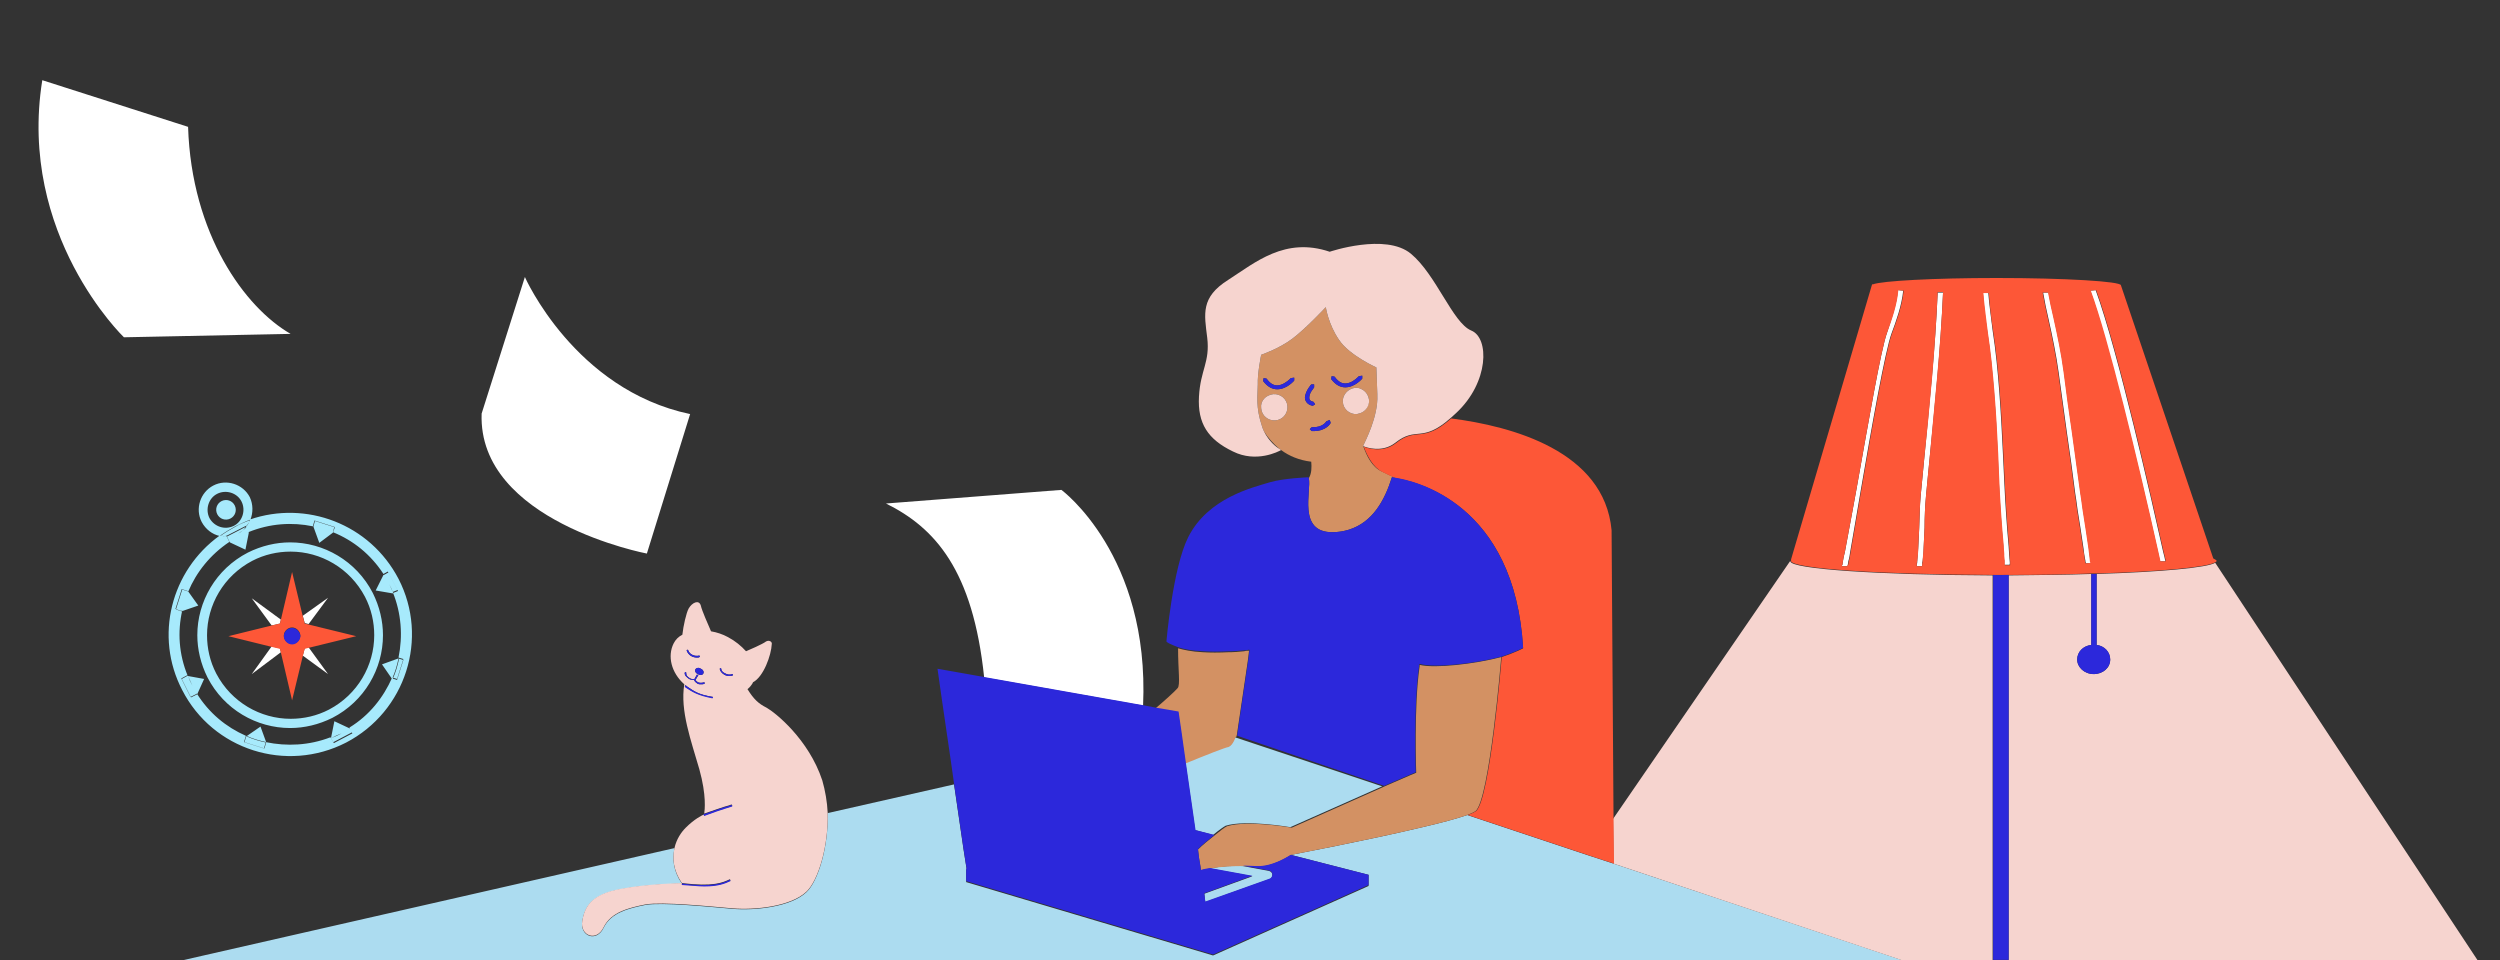 <?xml version="1.0" encoding="utf-8"?>
<!-- Generator: Adobe Illustrator 27.9.0, SVG Export Plug-In . SVG Version: 6.00 Build 0)  -->
<svg version="1.1" id="Calque_1" xmlns="http://www.w3.org/2000/svg" xmlns:xlink="http://www.w3.org/1999/xlink" x="0px" y="0px"
	 viewBox="0 0 514.4 197.6" style="enable-background:new 0 0 514.4 197.6;" xml:space="preserve">
<rect x="0" y="0" width="514.4" height="197.6" fill="#333333" stroke="none"/>
<style type="text/css">
	.st0{display:none;fill:#17ADA9;}
	.st1{fill:#ACDCF0;}
	.st2{fill:#D39163;}
	.st3{fill:#F6D4CF;}
	.st4{fill:#FFFFFF;}
	.st5{fill:#A7EAFC;}
	.st6{fill:#FD5737;}
	.st7{fill:#2C28DB;}
</style>
<g>
	<path class="st0" d="M514.4,197.6V0H0v197.6H514.4z"/>
	<path class="st1" d="M245.9,170.8l-2-13.9c4.4-1.8,8.2-3.3,8.9-3.4c0.5-0.1,0.9-0.8,1.3-1.8l30.3,10.1l-18.9,8.4
		c0,0-9.1-1.6-13.3-0.3c-0.4,0.2-1.4,0.9-2.6,1.9L245.9,170.8z M332,177.7l-5.2-1.7l-24.9-8.3c-2,0.7-5.3,1.6-9.2,2.5
		c-11.3,2.7-27.1,5.7-27.1,5.7s0,0,0,0l16,4.1v2.3l-32,14.3l-50.8-15.1v-2.6l0.1,0c-0.1-0.5-0.8-4.9-2.6-17.5l-26,5.9
		c0.2,7-2,14.1-4.4,16.3c-3.2,3-10.5,3.8-15.2,3.4c-4.6-0.4-14.4-1.4-17.9-0.8c-3.5,0.7-7.1,1.6-8.6,4.7c-1.5,3.1-4.9,1.7-4.4-1.3
		c0.5-3.1,2-5.5,7.8-6.6c5.8-1.1,12.7-1.2,12.7-1.2c-1.8-2.6-2-5.2-1.5-7.3L37.5,197.6H312h79.5L332,177.7z M249,178.7l8.7,1.6
		l-9.9,3.6l0.2,1.7l13.2-4.7c0.4-0.1,0.6-0.5,0.6-0.9s-0.3-0.7-0.7-0.8l-5.4-1C253.7,178.1,251.3,178.2,249,178.7z"/>
	<path class="st2" d="M308.9,135.2L308.9,135.2c0,0-2.4,29.3-5.3,31.7c-0.3,0.2-0.9,0.5-1.7,0.8c-2,0.7-5.3,1.6-9.2,2.5
		c-11.3,2.7-27.1,5.7-27.1,5.7s0,0,0,0c0,0-3.6,2.6-7.1,2.4c-0.7,0-1.7-0.1-2.8-0.1c-2,0-4.4,0.1-6.7,0.5c-0.6,0.1-1.3,0.2-1.9,0.4
		l-0.1-0.8l-0.3-1.8l-0.2-1.7c0.8-0.8,2.1-1.9,3.4-2.9c1.1-0.9,2.1-1.7,2.6-1.9c4.2-1.3,13.3,0.3,13.3,0.3l18.9-8.4l0.2-0.1l5.3-2.3
		l1.2-0.5c0,0-0.5-13.7,0.7-21.9c0-0.1,0-0.2,0-0.2c0,0,0-0.1,0-0.1C295.2,137.6,303.6,136.6,308.9,135.2z M254.2,151.8
		c0-0.1,0.1-0.1,0.1-0.2l0.1,0l0.1-0.4c0,0,0,0,0,0l0,0l2.1-14.2l0.2-1.4l0.2-1.7c-0.1,0-0.2,0-0.3,0c-0.2,0-0.4,0-0.7,0.1
		c-1,0.1-2.1,0.2-2.7,0.2c-0.3,0-0.5,0-0.5,0l0,0c-2,0.1-3.8,0.1-5.3,0c-2.3-0.1-4-0.5-5.1-0.8c0,4.5,0.5,7.6-0.1,8.2
		c-0.7,0.8-2.6,2.5-4.6,4.2l4.7,0.8l0.6,4.1l0.9,6.4c4.4-1.8,8.2-3.3,8.9-3.4C253.4,153.4,253.8,152.8,254.2,151.8z M258.8,79.1
		c-0.1-2.2,0.7-6.1,0.7-6.1s3.6-1.2,6.4-3.3c2.8-2.1,6.9-6.5,6.9-6.5s0.5,3.5,2.7,6.7c2.1,3.2,7.7,5.7,7.7,5.7s0.1,2.7,0.2,5.5
		c0,0.1,0,0.2,0,0.2c0.2,4.4-2.5,9.5-2.9,10.4c0,0.1-0.1,0.1-0.1,0.1s0,0,0.1,0c0,0,0,0,0,0c0.7,2,1.8,4.3,3.8,5.2
		c1.2,0.6,2.1,1,2.8,1.3c-0.4-0.1-0.7-0.1-0.7-0.1c-1.5,4.8-4,9.3-8.9,10.8c-1,0.3-2.1,0.5-3.3,0.5c-7.3,0.1-4.3-8.6-4.9-11.1
		c0.6-1,0.6-2.3,0.5-3.4c-2.5-0.3-4.6-1.2-6.2-2.4c0,0,0,0,0,0s-0.1-0.1-0.3-0.2c-1.3-1.1-2.4-2.3-3.2-3.6c-0.1-0.3-0.3-0.6-0.4-1
		C258.3,83.7,258.8,81.4,258.8,79.1z M280.9,80.6c-0.5-0.5-1.3-0.9-2.1-0.8c-1.5,0.2-2.6,1.5-2.5,2.9c0.1,1.5,1.4,2.6,2.9,2.5
		c0.2,0,0.3,0,0.4-0.1c1.3-0.3,2.1-1.5,2.1-2.8C281.6,81.6,281.3,81,280.9,80.6z M273.9,78c0.9,1.2,1.9,1.7,2.9,1.7
		c2,0,3.5-1.8,3.5-1.8v-0.6l-0.7,0.1l-0.2,0.2c-0.5,0.5-1.5,1.3-2.6,1.3c-0.7,0-1.4-0.3-2.2-1.4l-0.6-0.1L273.9,78z M270.2,87.9
		h-0.3l-0.4,0.4l0.4,0.4h0.4c2.6,0,3.5-1.6,3.5-1.7l-0.2-0.6l-0.7,0.3C272.8,86.9,272.1,87.9,270.2,87.9z M268.5,81.8
		c0,0.7,0.5,1.5,1.6,1.7l0.5-0.3l-0.3-0.5c-0.8-0.2-0.9-0.5-0.9-0.9s0.2-1,0.5-1.4s0.5-0.7,0.5-0.7v-0.6h-0.6
		C269.8,79.1,268.6,80.4,268.5,81.8z M259.9,78.4c0.9,1.2,1.9,1.7,2.9,1.7c2,0,3.5-1.8,3.5-1.8v-0.6l-0.7,0.1l-0.2,0.2
		c-0.5,0.5-1.6,1.3-2.6,1.3c-0.7,0-1.4-0.3-2.2-1.4l-0.6-0.1L259.9,78.4z M259.5,84c0.1,1.5,1.4,2.6,2.9,2.5s2.6-1.4,2.5-2.9
		s-1.4-2.6-2.9-2.5C260.4,81.3,259.3,82.5,259.5,84z"/>
	<path class="st3" d="M332,177.7l-0.1-9.2l36.4-53l0.1,0c0,0,0,0,0,0c0,1.6,18.4,2.8,41.6,2.9v79.2h-18.6L332,177.7z M431.4,132.7
		c1.6,0.2,2.8,1.5,2.8,3c0,1.7-1.5,3-3.4,3s-3.4-1.4-3.4-3c0-1.5,1.2-2.8,2.9-3v-14.6c-5.2,0.2-10.9,0.2-17,0.3v79.2h96.5l-54-81.8
		c-1.6,1-11.2,1.9-24.4,2.3V132.7z M279.6,85.1c-0.1,0-0.3,0.1-0.4,0.1c-1.5,0.1-2.8-1-2.9-2.5c-0.1-1.4,1-2.7,2.5-2.9
		c0.8-0.1,1.6,0.3,2.1,0.8c0.4,0.4,0.7,1,0.8,1.7C281.8,83.6,280.9,84.8,279.6,85.1z M170.3,167.2c0.2,7-2,14.1-4.4,16.3
		c-3.2,3-10.5,3.8-15.2,3.4c-4.6-0.4-14.4-1.4-17.9-0.8c-3.5,0.7-7.1,1.6-8.6,4.7c-1.5,3.1-4.9,1.7-4.4-1.3c0.5-3.1,2-5.5,7.8-6.6
		c5.8-1.1,12.7-1.2,12.7-1.2v0.3c1.9,0.1,3.4,0.3,4.6,0.3c3,0,4.3-0.6,5.4-1.1l-0.1-0.3c-1.5,0.7-3.4,1.6-9.9,0.8
		c-1.8-2.6-2-5.2-1.5-7.3c0.4-1.7,1.3-3.1,2.3-4.1c1.8-1.8,3.3-2.5,3.7-2.7l0.1,0.2c1.9-0.7,3.3-1.2,4.3-1.5
		c0.9-0.3,1.4-0.4,1.5-0.5l-0.2-0.3c-0.1,0.1-0.7,0.3-1.5,0.5c-1,0.3-2.3,0.8-4.1,1.4c0.1-0.7,0.5-3.7-1-9.1
		c-1.7-5.9-4-12.1-3.1-17.5c-2.7-2.4-3.5-5.8-2.2-8.4c0.4-0.8,1-1.4,1.8-1.8c0.2-1.8,0.8-4.5,1.3-5.4c0.7-1.2,2.1-1.9,2.5-0.6
		c0.2,1,1.5,3.9,2.1,5.3c1.2,0.2,2.4,0.6,3.5,1.2c1.5,0.8,2.7,1.8,3.7,2.9c0.5-0.2,3.5-1.5,4.1-2c0.7-0.4,1.3,0.1,1.2,0.5
		c-0.1,2.3-1.7,6.8-3.9,7.9c0,0,0,0,0,0.1c-0.3,0.5-0.6,0.9-1.1,1.3c1.3,2.1,2.3,3,3.9,3.8c1.8,1,8.7,6.5,11.5,15
		C169.8,162.7,170.2,165,170.3,167.2z M143.1,137.7c-0.2,0.3,0,0.8,0.5,1c0.4,0.3,1,0.2,1.1-0.1c0.2-0.3,0-0.8-0.5-1
		C143.8,137.3,143.3,137.4,143.1,137.7z M141.3,133.9c0.4,1,1.3,1.4,2.1,1.4c0.2,0,0.4,0,0.5-0.1c0.1,0,0.1-0.1,0.1-0.2
		s-0.1-0.1-0.2-0.1c-0.8,0.2-1.9-0.2-2.2-1.1c0-0.1-0.1-0.1-0.2-0.1C141.3,133.7,141.3,133.8,141.3,133.9z M141.4,139.4
		c0.2,0.2,0.4,0.3,0.6,0.4c0.3,0.1,0.5,0.1,0.8,0.1c0.1,0.2,0.2,0.4,0.5,0.6c0.3,0.3,0.6,0.3,0.9,0.3c0.3,0,0.5,0,0.7-0.1
		c0.1,0,0.1-0.1,0.1-0.2s-0.1-0.1-0.2-0.1c-0.3,0.1-0.9,0.2-1.3-0.1c-0.2-0.1-0.3-0.3-0.4-0.4c0,0,0,0,0,0l0.6-1l-0.3-0.1l-0.5,0.9
		h0c-0.4,0.1-0.9,0-1.3-0.4c-0.3-0.2-0.4-0.5-0.4-0.8c0-0.1,0-0.2-0.1-0.2c-0.1,0-0.2,0-0.2,0.1C140.8,138.7,141,139.1,141.4,139.4z
		 M146.7,143.4c-3.1-0.5-3.9-1.2-5.4-2.2l-0.2-0.2L141,141l-0.1,0.2l0.2,0.2c1.4,0.9,2.4,1.6,5.5,2.2L146.7,143.4L146.7,143.4z
		 M150.8,138.8c0-0.1-0.1-0.1-0.2-0.1c-0.4,0.2-1,0.1-1.5-0.2c-0.4-0.2-0.7-0.5-0.7-0.9c0-0.1-0.1-0.1-0.2-0.1
		c-0.1,0-0.1,0.1-0.1,0.2c0.1,0.4,0.4,0.8,0.9,1.1c0.3,0.2,0.7,0.3,1.1,0.3c0.2,0,0.4,0,0.6-0.1C150.8,139,150.8,138.9,150.8,138.8z
		 M302.7,68c-3.8-1.6-7.2-11.5-12.4-15.8c-5.2-4.3-16.7-0.4-16.7-0.4c-9.2-3.1-15.3,2.2-20.9,5.8c-5.7,3.6-4.9,7-4.3,11.9
		c0.6,5-1.4,6.6-1.7,12.1s1.8,8.8,7,11.3c4.8,2.4,9.4,0,9.9-0.3c0,0,0,0,0,0s-0.1-0.1-0.3-0.2c-0.7-0.4-2.2-1.6-3.2-3.6
		c-0.1-0.3-0.3-0.6-0.4-1c-1.4-4.1-0.9-6.4-0.9-8.7c-0.1-2.2,0.7-6.1,0.7-6.1s3.6-1.2,6.4-3.3c2.8-2.1,6.9-6.5,6.9-6.5
		s0.5,3.5,2.7,6.7c2.1,3.2,7.7,5.7,7.7,5.7s0.1,2.7,0.2,5.5c0,0.1,0,0.2,0,0.2c0.2,4.4-2.5,9.5-2.9,10.4c0,0.1-0.1,0.1-0.1,0.1
		s0,0,0.1,0c0,0,0,0,0,0c0.7,0.3,3.9,1.4,6.6-0.7c4.4-3.5,5.4,0.2,11.4-5.1c0.3-0.3,0.7-0.6,1.1-1C306.4,78.7,306.5,69.5,302.7,68z
		 M262,81.1c-1.6,0.2-2.7,1.4-2.5,2.9c0.1,1.5,1.4,2.6,2.9,2.5s2.6-1.4,2.5-2.9S263.5,81,262,81.1z"/>
	<path class="st4" d="M390.5,59.7c0.3,0,0.7,0.1,1.1,0.1c-0.3,3.1-1.5,6.4-2.4,8.8c-1.3,3.5-4.1,19.3-6.3,32.1
		c-0.8,4.8-1.6,9.3-2.2,12.8c-0.1,0.7-0.2,1.4-0.4,2c0,0.2-0.1,0.5-0.1,0.7c0,0.1,0,0.2-0.1,0.3c-0.4,0-0.8,0-1.1,0
		c0-0.1,0-0.2,0.1-0.3c0-0.2,0.1-0.5,0.1-0.7c0.1-0.6,0.2-1.2,0.4-1.9c0.7-3.6,1.5-8.2,2.4-13c2.4-13.4,5-28.7,6.3-32.2
		C389.1,65.9,390.3,62.6,390.5,59.7z M395.9,94.7c-0.2,2.5-0.5,4.9-0.7,7.3c-0.2,2.2-0.2,4.4-0.3,6.6c-0.1,1.4-0.1,2.8-0.2,4.2
		c-0.1,0.9-0.1,1.7-0.2,2.6c0,0.3,0,0.5-0.1,0.8c0,0.1,0,0.2,0,0.3c0.4,0,0.7,0,1.1,0c0-0.1,0-0.2,0-0.3c0-0.3,0-0.5,0.1-0.8
		c0.1-0.9,0.2-1.7,0.2-2.6c0.1-1.4,0.1-2.8,0.2-4.2c0-2.2,0.1-4.4,0.3-6.6c0.2-2.5,0.5-4.9,0.7-7.3c1.1-11.3,2.3-22.9,2.8-34.5
		c-0.4,0-0.7,0-1.1,0C398.2,71.7,397,83.3,395.9,94.7z M413.5,115.3c0-0.4-0.1-0.8-0.1-1.2c0-0.5-0.1-1.1-0.1-1.6
		c-0.4-4.4-0.7-8.9-0.9-13.3c-0.4-8.1-0.7-16.4-1.6-25c-0.2-2-0.5-4.2-0.8-6.2c-0.3-2.6-0.7-5.2-0.9-7.8c-0.4,0-0.7,0-1.1,0
		c0.2,2.6,0.5,5.3,0.9,7.9c0.3,2.1,0.6,4.2,0.8,6.2c0.9,8.6,1.3,16.9,1.6,25c0.2,4.3,0.5,8.7,0.9,13c0,0.1,0,0.1,0,0.2
		c0,0.5,0.1,0.9,0.1,1.4c0,0.2,0,0.3,0,0.4c0,0.3,0,0.7,0.1,1c0,0.3,0,0.5,0,0.8c0,0,0,0.1,0,0.1c0.1,0,0.1,0,0.2,0s0.3,0,0.5,0
		c0,0,0.1,0,0.1,0c0.1,0,0.2,0,0.3,0c0,0,0-0.1,0-0.1C413.6,115.9,413.5,115.6,413.5,115.3z M445.5,115.3c-0.1-0.5-0.2-1-0.4-1.7
		c-2.2-9.9-9.4-41.7-13.9-53.9c-0.3,0-0.7,0.1-1.1,0.1c3.5,9.8,9.7,34.9,13.9,53.7c0.1,0.6,0.3,1.2,0.4,1.8c0,0.1,0,0.1,0,0.2
		c0,0,0.1,0,0.1,0c0.4,0,0.7,0,1,0C445.6,115.4,445.5,115.3,445.5,115.3z M430.1,115.3c-0.1-0.8-0.2-1.6-0.3-2.5
		c-0.3-2.2-0.7-4.8-1.2-7.9c-0.2-1.6-0.4-2.9-0.5-3.5c-0.6-4.1-1.1-8.3-1.7-12.4c-0.6-4.1-1.2-8.3-1.7-12.4
		c-0.5-3.8-1.3-7.6-2.1-11.2c-0.4-1.7-0.8-3.5-1.1-5.2c-0.4,0-0.7,0-1.1,0c0.3,1.8,0.7,3.7,1.1,5.4c0.8,3.6,1.6,7.4,2.1,11.1
		c0.6,4.1,1.1,8.3,1.7,12.4c0.6,4.1,1.2,8.3,1.7,12.4c0.1,0.6,0.3,1.9,0.5,3.5c0.3,1.9,0.8,4.9,1.2,7.8c0.1,0.9,0.2,1.7,0.4,2.6
		c0,0.1,0,0.3,0.1,0.4c0,0,0,0.1,0,0.1c0.4,0,0.7,0,1.1,0c0,0,0-0.1,0-0.1C430.1,115.6,430.1,115.5,430.1,115.3z M59.8,68.7
		l-34.3,0.7c0,0-21.9-21-16.8-52.9l30,9.6C39.4,48.2,50.4,63.3,59.8,68.7z M218.4,100.8l-36.1,2.8c10.1,5,17.9,13.7,20.2,35.8
		l32.7,5.8C236.6,114.2,218.4,100.8,218.4,100.8z M133.1,113.9l8.9-28.7c-23.8-5-34-28.2-34-28.2l-8.9,28.1
		C98.3,107.3,133.1,113.9,133.1,113.9z"/>
	<path class="st5" d="M51,113.7c2.8-1.4,5.8-2.1,8.7-2.1c6.9,0,13.6,3.8,17,10.4l-0.8,0.4l-0.8,0.4c-3.1-5.9-9.1-9.3-15.3-9.3
		c-2.7,0-5.4,0.6-7.9,1.9c-5.9,3.1-9.3,9.1-9.3,15.3c0,2.7,0.6,5.4,1.9,7.9c3.1,5.9,9.1,9.3,15.3,9.3c2.7,0,5.4-0.6,7.9-1.9
		c5.9-3.1,9.3-9.1,9.3-15.3c0-2.7-0.6-5.4-1.9-7.9l0.8-0.4l0.8-0.4c1.4,2.8,2.1,5.8,2.1,8.7c0,6.9-3.8,13.6-10.4,17
		c-2.8,1.4-5.8,2.1-8.7,2.1c-6.9,0-13.6-3.8-17-10.4c-1.4-2.8-2.1-5.8-2.1-8.7C40.6,123.8,44.4,117.1,51,113.7z M47.3,111.6l3.2,1.5
		l0.7-3.5l0,0c-0.6,0.2-1.2,0.5-1.8,0.8C48.6,110.7,48,111.1,47.3,111.6z M68.8,148.4l-0.7,3.5c0.7-0.3,1.5-0.6,2.2-1
		c0.6-0.3,1.2-0.6,1.7-1l0,0L68.8,148.4z M38.7,139.1c0.3,0.7,0.6,1.3,0.9,2c0.3,0.6,0.6,1.1,1,1.7l1.4-3.1L38.7,139.1z M77.3,121.5
		l3.5,0.6l0.1-0.1c-0.3-0.6-0.5-1.2-0.8-1.8c-0.3-0.7-0.7-1.3-1.1-1.9l-0.1,0L77.3,121.5z M38.8,121.8c-0.5,1.3-0.9,2.6-1.2,3.9
		l3.2-1.1L38.8,121.8z M78.6,136.7l2,2.9l0.2,0.1c0.6-1.3,1-2.7,1.3-4.1l-0.2-0.1L78.6,136.7z M53.6,149.5l-2.9,2
		c1.3,0.6,2.7,1,4.1,1.3l0,0L53.6,149.5z M68.5,109.6c-1.3-0.5-2.7-1-4-1.2l1.2,3.3L68.5,109.6z M50.6,108.4l0.5,1.1
		c4.4-1.8,9-2.1,13.3-1.2l0-0.1l0.3-1.1l4.1,1.3l-0.3,1.1l0,0c4.2,1.7,7.8,4.6,10.4,8.6l0.9-0.5l2,3.8l-1,0.4
		c1.8,4.4,2.1,9.1,1.2,13.5l1,0.3l-1.3,4.1l-1-0.3c-1.8,4.1-4.7,7.8-8.8,10.3l0.5,1l-3.8,2l-0.6-1l0,0c-4.4,1.7-9,1.9-13.3,1
		l-0.4,1.3l-4.1-1.3l0.4-1.3l0,0c-4.1-1.8-7.6-4.7-10.1-8.7l-0.1,0.1l-1.2,0.6l-1.9-3.8l1.1-0.6l0.2,0c-1.8-4.4-2.1-9-1.1-13.4
		l-0.2,0.1l-1.2-0.4l1.3-4.1l1.2,0.4l0.1,0.2c1.7-4.1,4.6-7.7,8.5-10.3l0,0l-0.6-1.2l0,0c-0.5,0-0.9,0-1.4-0.1
		c-10,7.2-13.5,20.7-7.7,31.8c6.3,12.3,21.4,17.1,33.7,10.8c12.3-6.4,17.1-21.5,10.8-33.7c-5.9-11.3-19-16.2-30.6-12.2
		C51.3,107.5,51,108,50.6,108.4z M49,109.8c-0.7,0.4-1.5,0.6-2.3,0.6l0,0l0.6,1.2l0,0c0.7-0.4,1.4-0.8,2.1-1.2
		c0.6-0.3,1.2-0.6,1.8-0.8l-0.5-1.1C50.2,109,49.6,109.4,49,109.8z M70.3,150.9c0.6-0.3,1.2-0.6,1.7-1l0.5,1l-3.8,2l-0.6-1l0,0
		C68.8,151.5,69.5,151.2,70.3,150.9z M39.6,141.1c0.3,0.6,0.6,1.1,1,1.7l-0.1,0.1l-1.2,0.6l-1.9-3.8l1.1-0.6l0.2,0
		C38.9,139.7,39.2,140.4,39.6,141.1z M80.1,120.2c-0.3-0.7-0.7-1.3-1.1-1.9l0.9-0.5l2,3.8l-1,0.4C80.7,121.4,80.4,120.8,80.1,120.2z
		 M38.8,121.8c-0.5,1.3-0.9,2.6-1.2,3.9l-0.2,0.1l-1.2-0.4l1.3-4.1l1.2,0.4L38.8,121.8z M80.7,139.6c0.6-1.3,1-2.7,1.3-4.1l1,0.3
		l-1.3,4.1L80.7,139.6z M50.7,151.4c1.3,0.6,2.7,1,4.1,1.3l-0.4,1.3l-4.1-1.3L50.7,151.4L50.7,151.4z M68.5,109.6
		c-1.3-0.5-2.7-1-4-1.2l0-0.1l0.3-1.1l4.1,1.3L68.5,109.6L68.5,109.6z M51.5,107c0.6-1.5,0.6-3.2-0.1-4.7c-1.4-2.7-4.8-3.8-7.5-2.4
		c-2.7,1.4-3.8,4.8-2.4,7.5c0.8,1.5,2.2,2.6,3.8,2.9c1-0.7,2-1.3,3.1-1.9C49.4,107.8,50.5,107.4,51.5,107z M43.1,106.6
		c-0.9-1.8-0.2-4.1,1.6-5c1.8-0.9,4.1-0.2,5,1.6c0.9,1.8,0.2,4.1-1.6,5C46.3,109.1,44.1,108.4,43.1,106.6z M45.3,110.2
		c1-0.7,2-1.3,3.1-1.9c1-0.5,2.1-1,3.1-1.4c-0.2,0.5-0.5,1-0.9,1.4l0-0.1l-3.9,2C46.2,110.4,45.8,110.3,45.3,110.2z M50.6,108.4
		L50.6,108.4c-0.4,0.6-1,1.1-1.6,1.4c-0.7,0.4-1.5,0.6-2.3,0.6L50.6,108.4z M48.3,104c0.5,1,0.1,2.2-0.9,2.7s-2.2,0.1-2.7-0.9
		c-0.5-1-0.1-2.2,0.9-2.7S47.8,103,48.3,104z"/>
	<path class="st4" d="M57.6,128.3l-1.7,0.4l-4.1-5.6l6,4.4L57.6,128.3z M62.3,134.9l5.2,3.8l-4-5.5l-0.8,0.2L62.3,134.9z
		 M63.5,128.4l4-5.4l-5.2,3.7l0.4,1.5L63.5,128.4z M55.9,133l-4.1,5.7l6-4.5l-0.2-0.8L55.9,133z"/>
	<path class="st6" d="M62.7,128.3l-0.4-1.5l-2.2-9.1l-2.3,9.8l-0.2,0.8l-1.7,0.4l-8.9,2.2l8.9,2.2l1.7,0.4l0.2,0.8l2.3,9.8l2.2-9.1
		l0.4-1.5l0.8-0.2l9.8-2.4l-9.8-2.4L62.7,128.3z M60.1,132.5C60.1,132.5,60.1,132.6,60.1,132.5c-0.9,0-1.7-0.8-1.7-1.7
		s0.8-1.7,1.7-1.7c0,0,0,0,0,0c0.8,0,1.6,0.7,1.7,1.6c0,0,0,0.1,0,0.1c0,0,0,0.1,0,0.1C61.7,131.8,60.9,132.5,60.1,132.5z
		 M291.9,136.8C291.9,136.8,291.9,136.8,291.9,136.8c0.1,0.1,0.1,0.2,0,0.3L291.9,136.8z M332,168.5l0.1,9.2l-5.2-1.7l-24.9-8.3
		c0.8-0.3,1.4-0.6,1.7-0.8c2.9-2.4,5.3-31.7,5.3-31.7c2.7-0.9,4.4-1.8,4.4-1.8c-1.7-29.8-22.2-34.4-26.2-35
		c-0.7-0.3-1.6-0.7-2.8-1.3c-1.9-1-3.1-3.3-3.8-5.2c0.7,0.3,3.9,1.4,6.6-0.7c4.4-3.5,5.4,0.2,11.4-5.1c12.5,1.6,31.5,6.7,33,23
		L332,168.5z M455.4,114.9l-19-56.2c0-0.8-11.5-1.5-25.6-1.5c-12.9,0-23.6,0.6-25.4,1.3c-0.1,0-0.2,0-0.2,0l-16.7,56.7
		c0,0,0,0,0.1,0c-0.1,0.1-0.1,0.1-0.1,0.2c0,0,0,0,0,0c0,1.6,18.4,2.8,41.6,2.9c0.7,0,1.5,0,2.2,0c0.3,0,0.7,0,1,0
		c6.1,0,11.8-0.1,17-0.3c0.4,0,0.7,0,1.1,0c13.3-0.4,22.8-1.3,24.4-2.3c0.2-0.1,0.3-0.2,0.3-0.3
		C456.1,115.3,455.8,115.1,455.4,114.9z M380.1,116.5c-0.4,0-0.8,0-1.1,0c0-0.1,0-0.2,0.1-0.3c0-0.2,0.1-0.5,0.1-0.7
		c0.1-0.6,0.2-1.2,0.4-1.9c0.7-3.6,1.5-8.2,2.4-13c2.4-13.4,5-28.7,6.3-32.2c0.9-2.4,2.1-5.8,2.3-8.7c0.3,0,0.7,0.1,1.1,0.1
		c-0.3,3.1-1.5,6.4-2.4,8.8c-1.3,3.5-4.1,19.3-6.3,32.1c-0.8,4.8-1.6,9.3-2.2,12.8c-0.1,0.7-0.2,1.4-0.4,2c0,0.2-0.1,0.5-0.1,0.7
		C380.1,116.2,380.1,116.4,380.1,116.5z M395.5,116.5c-0.4,0-0.7,0-1.1,0c0-0.1,0-0.2,0-0.3c0-0.3,0-0.5,0.1-0.8
		c0.1-0.9,0.2-1.7,0.2-2.6c0.1-1.4,0.1-2.8,0.2-4.2c0.1-2.2,0.1-4.4,0.3-6.6c0.2-2.4,0.5-4.8,0.7-7.3c1.2-11.3,2.3-23,2.8-34.6
		c0.4,0,0.7,0,1.1,0c-0.5,11.6-1.8,23.3-2.8,34.5c-0.2,2.4-0.5,4.8-0.7,7.3c-0.2,2.2-0.3,4.4-0.3,6.6c-0.1,1.4-0.1,2.8-0.2,4.2
		c-0.1,0.9-0.1,1.8-0.2,2.6c0,0.3,0,0.5-0.1,0.8C395.5,116.2,395.5,116.4,395.5,116.5z M413.3,116.3c0,0-0.1,0-0.1,0
		c-0.2,0-0.4,0-0.5,0s-0.1,0-0.2,0c0,0,0-0.1,0-0.1c0-0.3,0-0.5,0-0.8c0-0.3-0.1-0.7-0.1-1c0-0.1,0-0.2,0-0.4c0-0.5-0.1-0.9-0.1-1.4
		c0-0.1,0-0.1,0-0.2c-0.4-4.3-0.7-8.7-0.9-13c-0.3-8.1-0.7-16.4-1.6-25c-0.2-2-0.5-4.1-0.8-6.2c-0.3-2.6-0.7-5.3-0.9-7.9
		c0.4,0,0.7,0,1.1,0c0.2,2.6,0.5,5.2,0.9,7.8c0.3,2,0.6,4.2,0.8,6.2c0.9,8.6,1.2,16.9,1.6,25c0.2,4.4,0.5,8.9,0.9,13.3
		c0,0.5,0.1,1.1,0.1,1.6c0,0.4,0,0.8,0.1,1.2c0,0.3,0,0.6,0,0.8c0,0,0,0.1,0,0.1C413.5,116.3,413.4,116.3,413.3,116.3z M429.1,115.9
		C429.1,115.8,429.1,115.8,429.1,115.9c0-0.2-0.1-0.4-0.1-0.5c-0.1-0.8-0.2-1.7-0.4-2.6c-0.4-2.9-0.9-5.9-1.2-7.8
		c-0.2-1.6-0.4-2.9-0.5-3.5c-0.5-4.1-1.1-8.3-1.7-12.4c-0.6-4.1-1.1-8.3-1.7-12.4c-0.5-3.7-1.3-7.5-2.1-11.1
		c-0.4-1.8-0.8-3.6-1.1-5.4c0.4,0,0.7,0,1.1,0c0.3,1.7,0.7,3.5,1.1,5.2c0.8,3.6,1.6,7.4,2.1,11.2c0.5,4.1,1.1,8.3,1.7,12.4
		c0.6,4.1,1.1,8.3,1.7,12.4c0.1,0.6,0.3,1.9,0.5,3.5c0.5,3.1,0.9,5.8,1.2,7.9c0.1,0.9,0.2,1.8,0.3,2.5c0,0.1,0,0.3,0.1,0.4
		c0,0,0,0.1,0,0.1C429.8,115.9,429.5,115.9,429.1,115.9z M444.6,115.5c0,0-0.1,0-0.1,0c0-0.1,0-0.1,0-0.2c-0.1-0.6-0.3-1.2-0.4-1.8
		c-4.2-18.8-10.3-44-13.9-53.7c0.4,0,0.7-0.1,1.1-0.1c4.5,12.2,11.7,44,13.9,53.9c0.2,0.7,0.3,1.3,0.4,1.7c0,0.1,0,0.1,0,0.2
		C445.2,115.5,444.9,115.5,444.6,115.5z"/>
	<path class="st7" d="M144.2,137.6c0.5,0.2,0.7,0.7,0.5,1c-0.1,0.3-0.7,0.4-1.1,0.1c-0.5-0.2-0.7-0.7-0.5-1
		C143.3,137.4,143.8,137.3,144.2,137.6z M141.4,139.4c0.2,0.2,0.4,0.3,0.6,0.4c0.3,0.1,0.5,0.1,0.8,0.1c0.1,0.2,0.2,0.4,0.5,0.6
		c0.3,0.3,0.6,0.3,0.9,0.3c0.3,0,0.5,0,0.7-0.1c0.1,0,0.1-0.1,0.1-0.2s-0.1-0.1-0.2-0.1c-0.3,0.1-0.9,0.2-1.3-0.1
		c-0.2-0.1-0.3-0.3-0.4-0.4c0,0,0,0,0,0l0.6-1l-0.3-0.1l-0.5,0.9h0c-0.4,0.1-0.9,0-1.3-0.4c-0.3-0.2-0.4-0.5-0.4-0.8
		c0-0.1,0-0.2-0.1-0.2c-0.1,0-0.2,0-0.2,0.1C140.8,138.7,141,139.1,141.4,139.4z M143.4,135.3c0.2,0,0.4,0,0.5-0.1
		c0.1,0,0.1-0.1,0.1-0.2s-0.1-0.1-0.2-0.1c-0.8,0.2-1.9-0.2-2.2-1.1c0-0.1-0.1-0.1-0.2-0.1c-0.1,0-0.1,0.1-0.1,0.2
		C141.7,134.9,142.6,135.3,143.4,135.3z M262.8,80.1c2,0,3.5-1.8,3.5-1.8v-0.6l-0.7,0.1l-0.2,0.2c-0.5,0.5-1.6,1.3-2.6,1.3
		c-0.7,0-1.4-0.3-2.2-1.4l-0.6-0.1l-0.1,0.6C260.8,79.6,261.8,80.1,262.8,80.1z M270.1,83.5l0.5-0.3l-0.3-0.5
		c-0.8-0.2-0.9-0.5-0.9-0.9s0.2-1,0.5-1.4s0.5-0.7,0.5-0.7v-0.6h-0.6c0,0-1.2,1.3-1.3,2.7C268.5,82.5,269,83.3,270.1,83.5z
		 M276.8,79.7c2,0,3.5-1.8,3.5-1.8v-0.6l-0.7,0.1l-0.2,0.2c-0.5,0.5-1.5,1.3-2.6,1.3c-0.7,0-1.4-0.3-2.2-1.4l-0.6-0.1l-0.1,0.6
		C274.8,79.2,275.8,79.7,276.8,79.7z M269.9,87.9l-0.4,0.4l0.4,0.4h0.4c2.6,0,3.5-1.6,3.5-1.7l-0.2-0.6l-0.7,0.3
		c-0.1,0.2-0.8,1.2-2.7,1.2H269.9z M140.3,181.8v0.3c1.9,0.1,3.4,0.3,4.6,0.3c3,0,4.3-0.6,5.4-1.1l-0.1-0.3
		C148.7,181.7,146.8,182.6,140.3,181.8z M410.1,118.3v79.2h3.2v-79.2c-0.3,0-0.7,0-1,0C411.5,118.4,410.8,118.3,410.1,118.3z
		 M287.1,98.3c-0.4-0.1-0.7-0.1-0.7-0.1c-1.5,4.8-4,9.3-8.9,10.8c-1,0.3-2.1,0.5-3.3,0.5c-7.3,0.1-4.3-8.6-4.9-11.1
		c0-0.1,0-0.1-0.1-0.2c0,0-5,0.2-7.8,1c-3.6,1.1-12.8,3.2-16.9,11.3c-3.2,6.3-4.5,21.5-4.5,21.5s0,0,0,0c0.1,0.1,0.3,0.3,0.8,0.5
		c0.4,0.2,0.9,0.4,1.7,0.7c1.2,0.4,2.8,0.7,5.1,0.8c1.5,0.1,3.2,0.1,5.3,0l0,0c0,0,0.2,0,0.5,0c0.6,0,1.7-0.1,2.7-0.2
		c0.2,0,0.5,0,0.7-0.1c0.1,0,0.2,0,0.3,0l-0.2,1.7l-0.2,1.4l-2.1,14.2l0,0l0,0.4l30.2,10.3l5.3-2.3l1.2-0.5c0,0-0.5-13.7,0.7-21.9
		l0-0.3c0,0,0.1,0,0.1,0c0,0,0-0.1,0-0.1c3.2,0.9,11.6-0.1,16.9-1.5l0,0c2.7-0.9,4.4-1.8,4.4-1.8C311.6,103.5,291.1,98.9,287.1,98.3
		z M431.4,132.7v-14.6c-0.4,0-0.7,0-1.1,0v14.6c-1.7,0.2-2.9,1.4-2.9,3c0,1.6,1.5,3,3.4,3s3.4-1.3,3.4-3
		C434.2,134.1,433,132.9,431.4,132.7z M150.6,138.7c-0.4,0.2-1,0.1-1.5-0.2c-0.4-0.2-0.7-0.5-0.7-0.9c0-0.1-0.1-0.1-0.2-0.1
		c-0.1,0-0.1,0.1-0.1,0.2c0.1,0.4,0.4,0.8,0.9,1.1c0.3,0.2,0.7,0.3,1.1,0.3c0.2,0,0.4,0,0.6-0.1c0.1,0,0.1-0.1,0.1-0.2
		S150.7,138.7,150.6,138.7z M149,166.1c-1,0.3-2.3,0.8-4.1,1.4c-0.1,0-0.2,0.1-0.2,0.1l0.1,0.1l0.1,0.2c1.9-0.7,3.3-1.2,4.3-1.5
		c0.9-0.3,1.4-0.4,1.5-0.5l-0.2-0.3C150.4,165.7,149.8,165.9,149,166.1z M258.5,178.2c-0.7,0-1.7-0.1-2.8-0.1l5.4,1
		c0.4,0.1,0.7,0.4,0.7,0.8s-0.2,0.8-0.6,0.9l-13.2,4.7l-0.2-1.7l9.9-3.6l-8.7-1.6c-0.6,0.1-1.3,0.2-1.9,0.4l-0.1-0.8l-0.3-1.8
		l-0.2-1.7c0.8-0.8,2.1-1.9,3.4-2.9l-3.9-1l-2-13.9l-0.9-6.4l-0.6-4.1l-4.7-0.8l-2.6-0.5l-32.7-5.8l-9.6-1.7
		c1.4,10,2.6,17.7,3.4,23.6c1.8,12.6,2.5,17.1,2.6,17.5l-0.1,0v2.6l50.8,15.1l32-14.3V180l-16-4.1
		C265.5,175.9,261.9,178.4,258.5,178.2z M141.1,141L141.1,141l-0.2,0.3l0.2,0.2c1.4,0.9,2.4,1.6,5.5,2.2l0.1-0.2l0-0.1
		c-3.1-0.5-3.9-1.2-5.4-2.2L141.1,141z M61.7,130.9l0.1-0.1c0,0,0,0.1,0,0.1c0,0,0,0.1,0,0.1L61.7,130.9z M60.8,132.1l-0.7,0.5
		c0.8,0,1.6-0.7,1.7-1.6l-0.1-0.1L60.8,132.1z M60.1,129.2l0.7,0.5l0.9,1.2l0.1-0.1C61.7,129.9,60.9,129.2,60.1,129.2z M61.7,130.9
		l-0.9-1.2l-0.7-0.5c0,0,0,0,0,0c-0.9,0-1.7,0.8-1.7,1.7s0.8,1.7,1.7,1.7c0,0,0,0,0,0l0.7-0.5L61.7,130.9z"/>
</g>
</svg>
